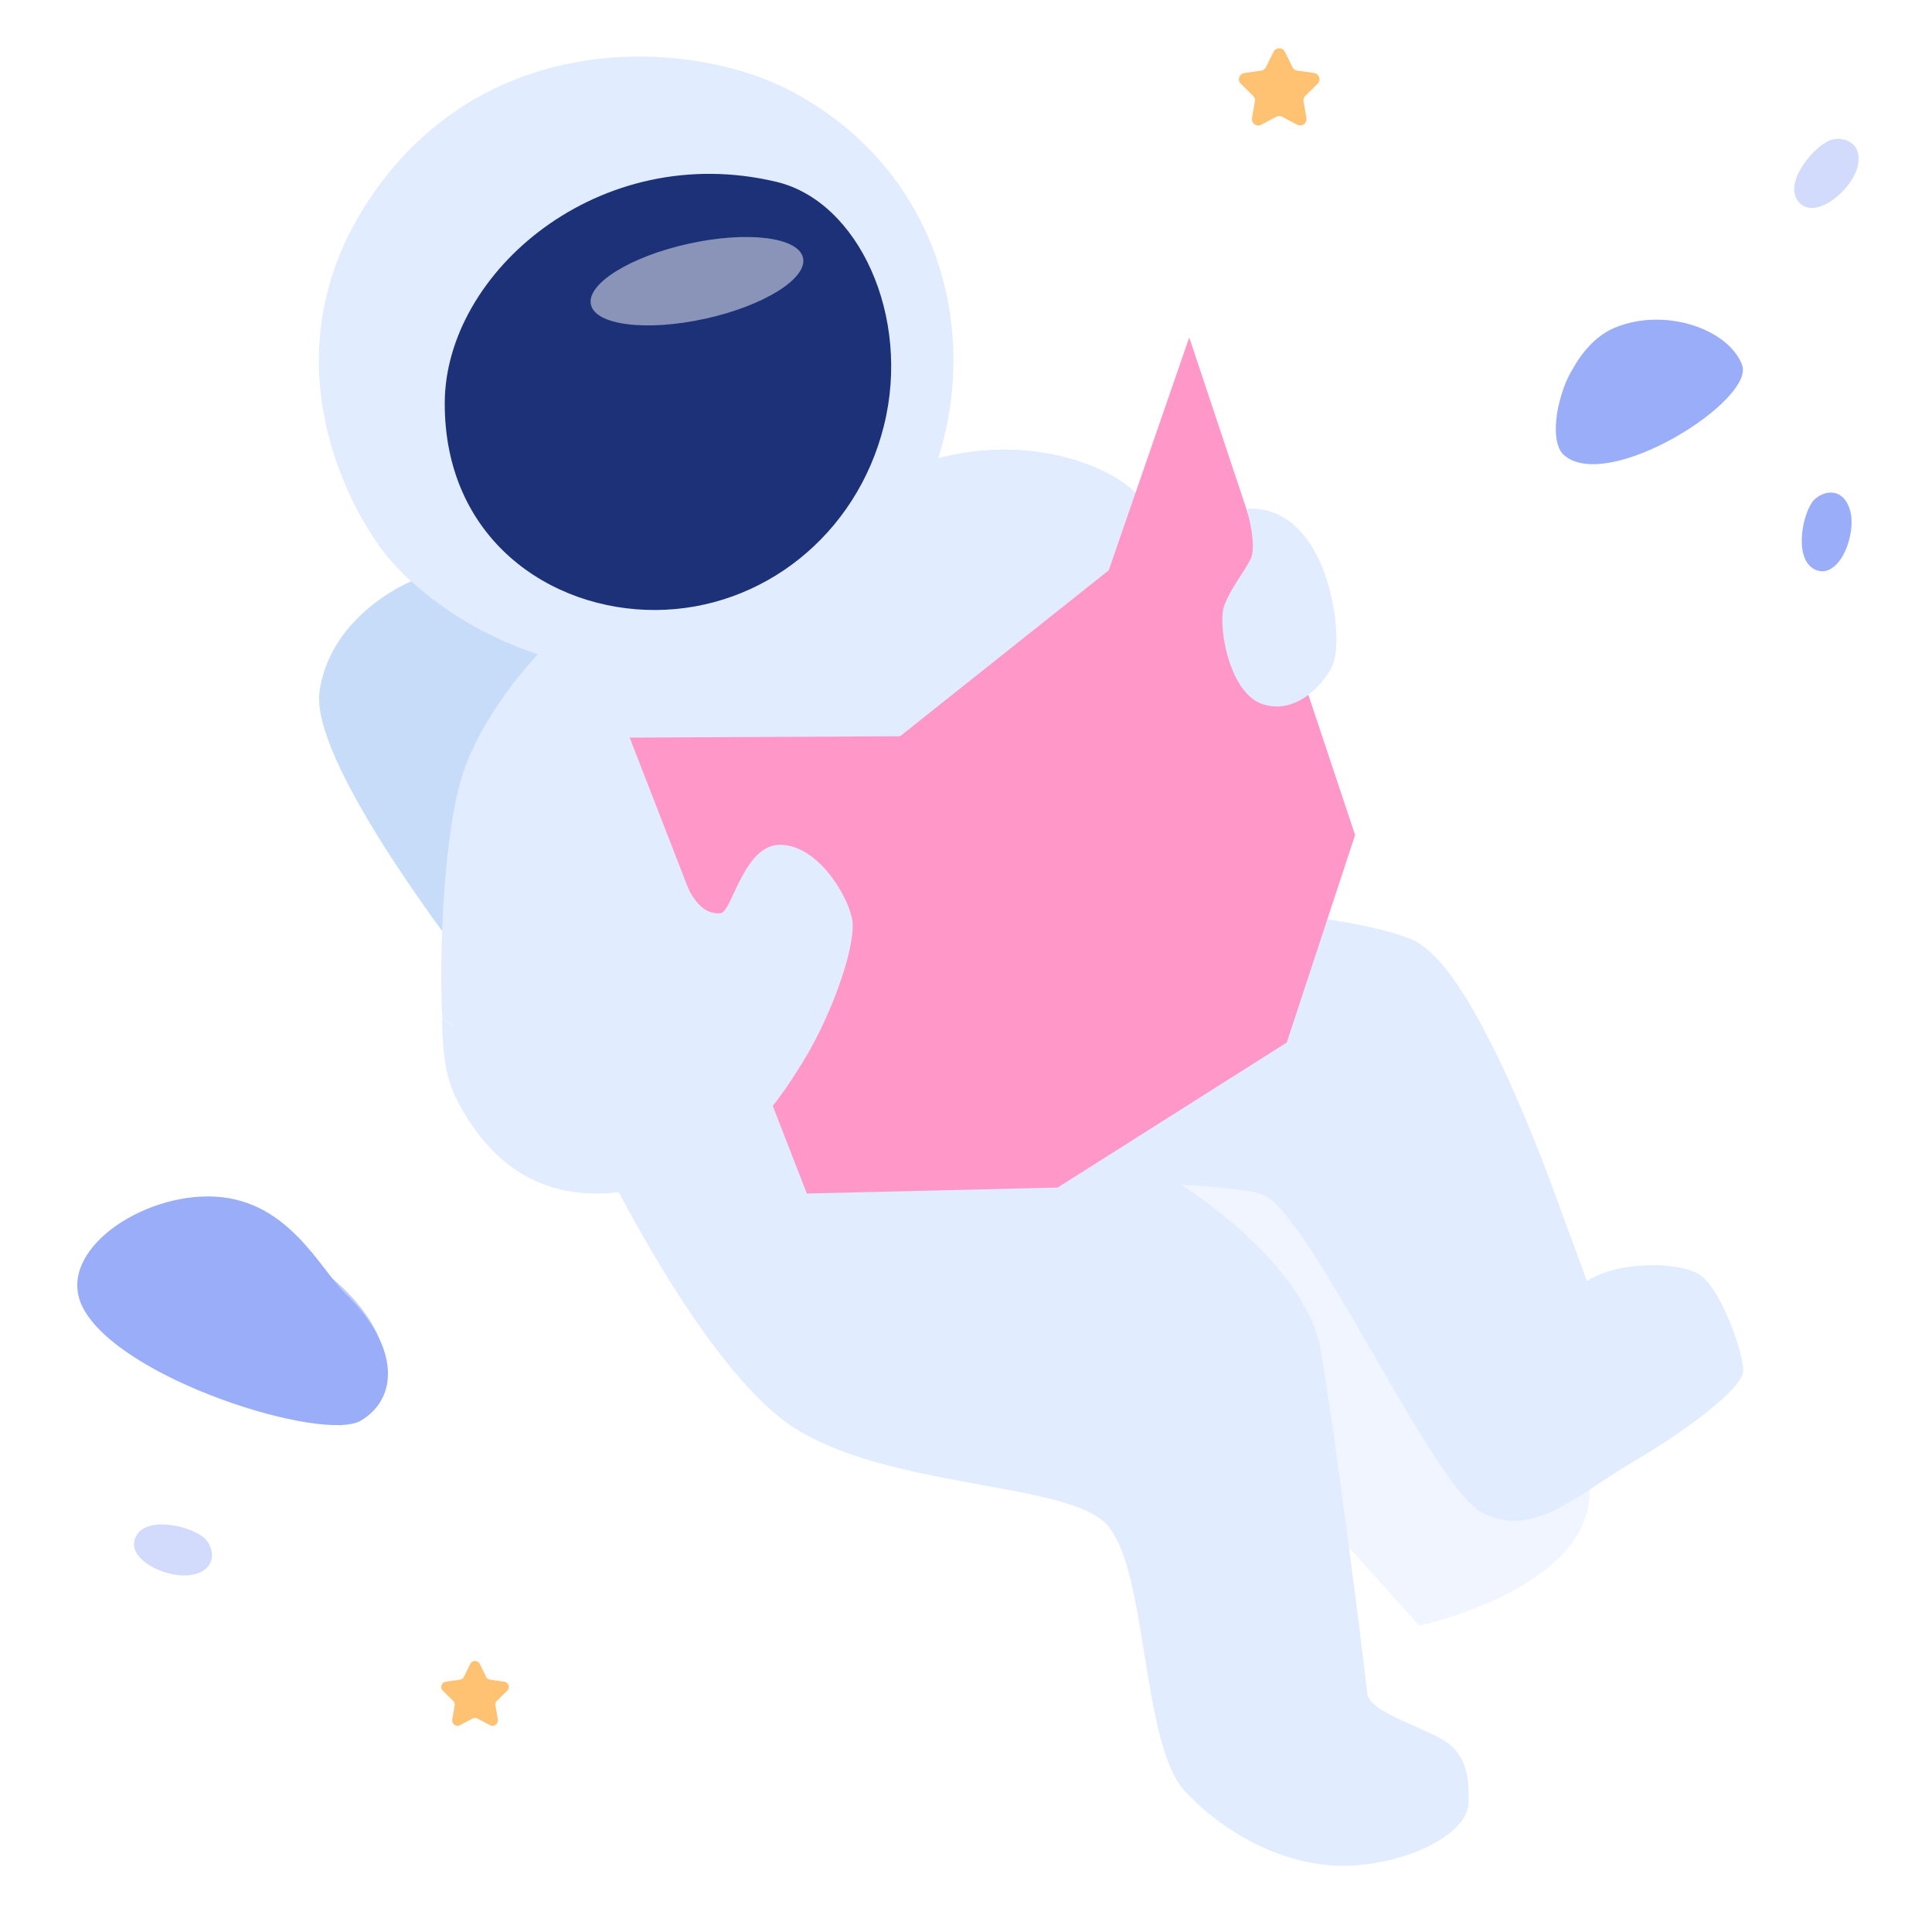 <svg xmlns="http://www.w3.org/2000/svg" width="200" height="200" fill="none" xmlns:v="https://vecta.io/nano"><path fill="#fff" d="M0 0h200v200H0z"/><path d="M42.696 60.119s-8.377 3.314-9.61 11.364 17.805 31.63 17.805 31.63l58.707-31.635-18.561-32.574-48.341 21.215z" fill="#c7dcf9"/><g fill="#e1ecff"><path d="M55.689 67.729s-6.177 6.342-8.072 13.36-2.139 19.549-1.823 24.243c9.215 8.528 45.64 1.383 45.64 1.383l35.102-41.292s-5.95-11.297-8.971-14.395-12.813-6.948-24.11-2.402c-6.631 9.41-37.765 19.103-37.765 19.103z"/><path d="M52.933 71.007s13.628 4.374 28.969-1.552 18.121-22.617 18.121-22.617l-6.574 1.789L55.69 67.728l-2.757 3.28z" style="mix-blend-mode:multiply"/><path d="M108.396 122.206s17.23.111 22.072 1.348 17.657 30.241 22.959 33.018 9.807-1.836 15.649-5.261 11.196-7.569 11.364-9.299-2.314-8.641-4.46-10.036-8.378-1.493-11.702.636c-4.883-13.306-11.827-32.71-18.194-35.381s-25.662-3.942-25.662-3.942l-12.026 28.917z"/></g><g style="mix-blend-mode:multiply" opacity=".51"><path d="M126.519 109.508s14.03 1.535 17.906 6.756 11.556 37.169 20.153 37.926c.137 10.349-17.667 14.086-17.667 14.086l-42.679-47.422 22.287-11.346z" fill="#e1ecff"/></g><g fill="#e1ecff"><path d="M62.117 119.59s10.595 22.222 20.205 28.284 27.02 5.571 31.822 9.54 3.787 23.039 8.587 28.09 11.554 8.146 17.866 7.577 11.364-3.598 11.428-6.439-.19-5.305-3.156-6.82-7.146-2.777-7.326-4.544-3.535-28.663-4.928-35.974-12.204-17.479-26.137-22.602c-13.195-11.049-33.461-6.315-33.461-6.315l-14.9 9.203z"/><path d="M65.2 125.534s12.16.621 23.08-4.176c-2.087-11.113-8.525-14.395-8.525-14.395l-17.637 12.625 3.082 5.946z" style="mix-blend-mode:multiply"/><path d="M82.008 9.484c-9.523-5.098-29.481-6.818-41.801 8.461s-6.18 31.125-1.003 38.502c5.421 7.742 24.053 19.574 43.94 8.461s21.972-43.051-1.136-55.425z"/></g><path d="M80.388 18.827c8.459 2.021 13.954 13.89 11.113 25.253S78.873 63.085 67.888 63.147 45.981 55.708 46.04 41.683c.059-13.478 15.979-27.242 34.348-22.856z" fill="#1c3177"/><path d="M55.996 107.595c11.021-5.115 2.777-16.794 13.764-19.451 14.486 2.06 18.492 1.321 18.492 1.321s-27.712 24.34-32.256 18.13z" fill="#e1ecff" style="mix-blend-mode:multiply"/><path d="M65.181 76.355l18.342 47.198 25.949-.618 23.737-15.026 7.072-21.466-17.171-51.517-8.336 24.118-21.592 17.172-28.001.14z" fill="#ff97c9"/><path d="M56.002 107.594c6.081-.493 9.178-4.452 11.021-6.209.939-.897.751-1.683.278-4.27s1.168-5.241 3.41-6.377c1.232 3.314 2.745 3.942 3.913 3.787s2.368-7.133 6.187-7.072 6.882 5.115 7.392 7.638-1.956 9.72-5.051 14.772-7.461 11.304-17.29 13.261-15.417-3.063-18.637-9.408c-1.087-2.141-1.478-5.1-1.444-8.397 0 0 2.2 2.905 10.221 2.274zm73.041-54.923s1.17 3.807.382 5.29-1.863 2.71-2.651 4.61.379 9.06 3.851 10.29 6.345-1.988 7.261-3.851.409-6.754-.948-10.164-3.911-6.441-7.895-6.175z" fill="#e1ecff"/><path d="M133.018 5.372l.778 1.577c.047.096.116.178.202.241a.66.66 0 0 0 .291.119l1.742.246c.122.017.236.069.33.148a.66.66 0 0 1 .203.3c.038.117.042.242.012.362a.66.66 0 0 1-.18.314l-1.259 1.232a.65.65 0 0 0-.167.267c-.033.101-.041.209-.023.314l.296 1.725a.66.66 0 0 1-.954.695l-1.56-.818a.65.65 0 0 0-.611 0l-1.559.818a.66.66 0 0 1-.695-.049.66.66 0 0 1-.223-.285.65.65 0 0 1-.038-.36l.298-1.725c.018-.105.01-.213-.023-.314a.65.65 0 0 0-.167-.267l-1.259-1.232c-.088-.086-.151-.194-.181-.314s-.025-.245.013-.362a.66.66 0 0 1 .533-.448l1.742-.246a.65.65 0 0 0 .291-.119c.086-.063.155-.145.201-.241l.779-1.577a.66.66 0 0 1 .944-.271.67.67 0 0 1 .244.271zM49.672 172.256l.653 1.323c.039.081.097.15.169.202s.156.087.245.099l1.461.212c.102.015.197.058.276.124a.55.55 0 0 1 .18.554.56.56 0 0 1-.15.263l-1.057 1.03a.55.55 0 0 0-.141.227c-.027.086-.033.177-.017.266l.246 1.454a.55.55 0 0 1-.034.3c-.039.096-.104.178-.187.239a.55.55 0 0 1-.284.104.55.55 0 0 1-.297-.06l-1.306-.687c-.079-.041-.167-.063-.256-.063s-.177.022-.256.063l-1.301.683c-.091.048-.194.069-.297.062s-.202-.044-.285-.105-.148-.144-.187-.239-.05-.201-.032-.302l.246-1.454a.56.56 0 0 0-.019-.266c-.028-.086-.076-.164-.141-.227l-1.055-1.03c-.074-.072-.126-.163-.151-.263a.55.55 0 0 1 .011-.302c.032-.098.09-.185.169-.252s.174-.109.276-.124l1.459-.212a.54.54 0 0 0 .416-.301l.653-1.323c.046-.092.117-.17.205-.224a.56.56 0 0 1 .292-.082c.103 0 .204.03.291.085a.55.55 0 0 1 .203.226z" fill="#fec272"/><g style="mix-blend-mode:soft-light" opacity=".48"><path d="M73.007 32.994c6.064-1.337 10.596-4.159 10.123-6.304s-5.772-2.8-11.835-1.464-10.596 4.159-10.124 6.304 5.772 2.8 11.836 1.464z" fill="#fff"/></g><path d="M86.781 102.169s-6.975-6.233-8.239-6.233-4.63 4.929-3.871 6.233 4.657 5.584 8.937 6.9c1.387-2.647 3.174-6.9 3.174-6.9z" fill="#e1ecff" style="mix-blend-mode:multiply"/><g style="mix-blend-mode:multiply" opacity=".5"><path d="M93.193 76.217l16.29 46.72 23.738-15.025-18.436-48.866-21.592 17.172z" fill="#ff97c9"/></g><path d="M138.019 148.229a30.34 30.34 0 0 1-8.131 4.822c-2.762 1.064-3.696 3.242-2.861 7.239s1.304 10.228 3.029 11.869 7.658.769 10.733-3.046l-2.77-20.884zm16.038-40.749s-3.45 1.504-3.122 3.901 3.851 13.986 5.241 15.03 5.502-.808 5.502-.808c-4.223-11.965-7.621-18.123-7.621-18.123z" style="mix-blend-mode:multiply" fill="#e1ecff"/><g fill="#99adf9"><path d="M8.506 135.212c-2.742-5.687 6.194-11.773 13.798-11.334s10.799 7.458 13.493 10.078c5.625 5.465 5.448 10.812 1.552 13.11s-25.214-4.331-28.843-11.854zM161.9 47.111c-2.217-1.942.064-11.068 5.303-13.205s11.743.2 13.133 3.861-13.89 13.32-18.436 9.343zm25.692 4.884c-1.136 1.619-1.893 6.229.505 7.049s4.211-3.923 3.368-6.392-3.114-1.739-3.873-.658z"/><path opacity=".44" d="M189.299 14.585c-1.789.843-4.738 4.465-3.062 6.369s5.6-1.313 6.095-3.873-1.838-3.058-3.033-2.496zM21.069 159.14c-1.547-1.232-6.098-2.279-7.069.064s3.652 4.435 6.16 3.76 1.939-3.001.909-3.824z"/></g><g style="mix-blend-mode:multiply" opacity=".64"><path d="M34.462 132.395c-2.752.517-2.309 2.978-1.427 5.208s3.987 2.866 6.177.828c-1.422-3.383-4.75-6.036-4.75-6.036z" fill="#99adf9"/></g><g style="mix-blend-mode:multiply" opacity=".64"><path d="M18.626 128.681c-1.971.219-3.578 3.072-2.188 5.386s4.038 3.999 5.554 3.368 1.769-4.041.675-6.229-2.146-2.737-4.041-2.525z" fill="#99adf9"/></g><g style="mix-blend-mode:multiply" opacity=".64"><path d="M174.21 35.872c-1.082.345-2.178 1.515-2.082 2.779s1.2 2.368 2.397 2.218 2.218-2.084 1.972-3.474-1.462-1.784-2.287-1.523z" fill="#99adf9"/></g><g style="mix-blend-mode:multiply" opacity=".64"><path d="M162.725 38.336s1.479 1.478 1.232 3.156-2.794 1.523-2.794 1.523.38-2.861 1.562-4.679z" fill="#99adf9"/></g></svg>